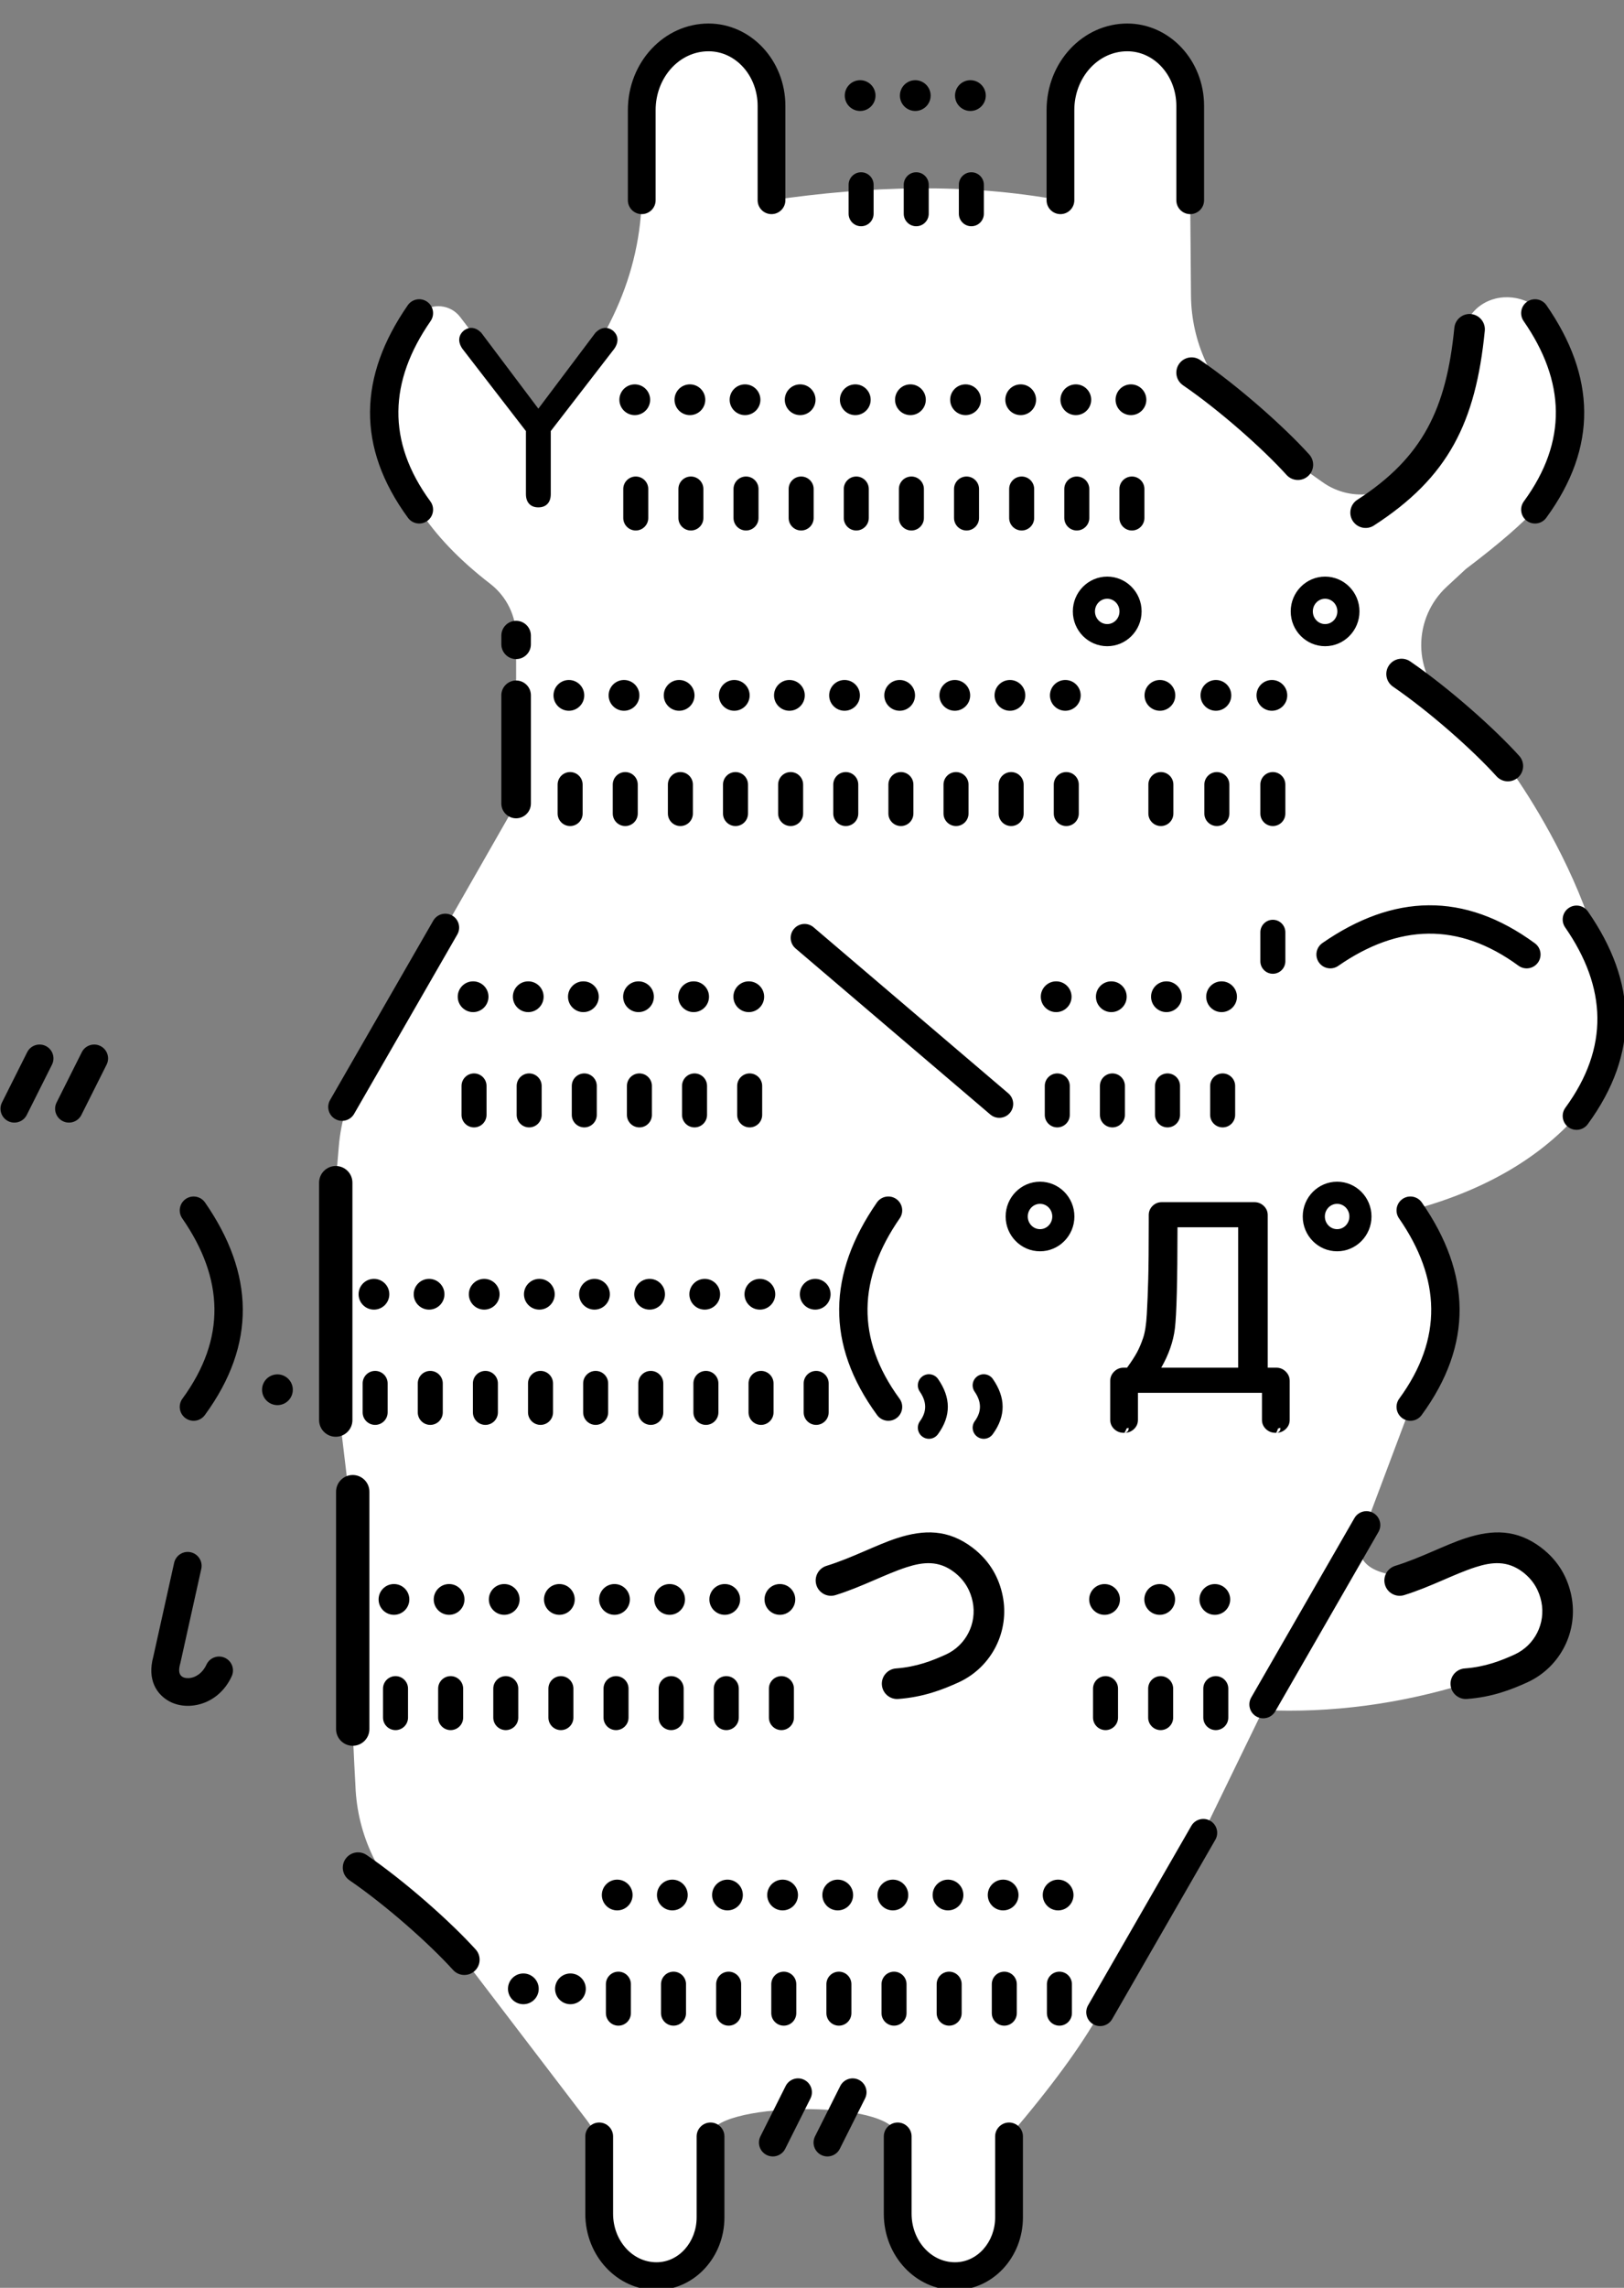 <?xml version="1.0" encoding="UTF-8" standalone="no"?>
<!DOCTYPE svg PUBLIC "-//W3C//DTD SVG 1.1//EN" "http://www.w3.org/Graphics/SVG/1.1/DTD/svg11.dtd">
<svg width="76px" height="107px" version="1.1" xmlns="http://www.w3.org/2000/svg" xmlns:xlink="http://www.w3.org/1999/xlink" xml:space="preserve" xmlns:serif="http://www.serif.com/" style="fill-rule:evenodd;clip-rule:evenodd;stroke-linejoin:round;stroke-miterlimit:2;">
    <rect width="100%" height="100%" fill="#808080" stroke="none"/>
    <g transform="matrix(0.622,0,0,0.622,-30.375,-28.61)">
        <path d="M139.37,183.81L131.606,197.299C130.188,199.834 127.928,202.931 124.753,206.638L124.753,212.726C124.753,215.166 122.933,217.145 120.69,217.145L120.688,217.145C118.307,217.145 116.376,215.045 116.376,212.454L116.376,206.638C116.08,203.728 102.02,204.08 102.294,206.638L102.294,212.726C102.294,215.166 100.475,217.145 98.23,217.145C95.848,217.145 93.917,215.045 93.917,212.454L93.917,208.116C93.917,207.158 93.602,206.226 93.021,205.464C90.54,202.216 83.771,193.351 83.771,193.351C82.848,192.329 81.543,191.072 80.112,189.826C77.359,187.411 75.72,183.972 75.578,180.312C75.451,178.044 75.373,176.011 75.373,176.011L75.373,161.71C75.373,161.071 75.335,160.434 75.259,159.801C75.014,157.753 74.439,152.951 74.202,150.971C74.131,150.387 74.096,149.799 74.096,149.211L74.096,134.924C74.096,134.924 74.209,133.58 74.325,132.198C74.488,130.244 75.08,128.351 76.058,126.652C78.312,122.736 82.337,115.743 82.337,115.743L87.666,106.416L87.666,93.854C87.666,92.32 86.961,90.871 85.755,89.923C83.338,88.065 81.585,86.19 80.375,84.317C76.865,79.524 76.953,74.73 80.107,69.937C80.275,69.683 80.498,69.47 80.759,69.315C80.758,69.313 80.758,69.313 80.759,69.312C81.658,68.775 82.817,68.998 83.454,69.83C85.464,72.457 89.48,77.709 89.48,77.709C94.146,72.469 96.903,67.287 97.119,61.054L97.119,54.277C97.119,51.257 99.369,48.809 102.144,48.809L102.146,48.809C104.761,48.809 106.881,51.116 106.881,53.96L106.881,61.054C114.236,59.975 121.505,59.749 128.621,61.054L128.621,54.277C128.621,51.257 130.872,48.809 133.647,48.809L133.648,48.809C136.264,48.809 138.383,51.116 138.383,53.96L138.383,61.054C138.383,61.054 138.414,64.77 138.442,68.222C138.47,71.704 139.993,75.006 142.624,77.287C144.148,78.556 145.523,79.876 146.486,80.94C146.486,80.94 147.343,81.546 148.354,82.262C150.577,83.834 153.649,83.34 155.265,81.15C157.339,78.37 158.37,74.919 158.917,71.11C159.103,69.82 160.054,68.772 161.32,68.459C161.319,68.455 161.32,68.455 161.32,68.455C163.073,68.022 164.883,68.916 165.605,70.571C167.849,75.69 167.705,80.822 164.327,84.317C163.322,85.388 161.795,86.758 159.12,88.784C159.12,88.784 158.516,89.343 157.674,90.123C156.445,91.263 155.752,92.868 155.764,94.545C155.778,96.22 156.496,97.814 157.743,98.934C159.427,100.346 161.042,101.95 162.284,103.6C164.679,106.782 174.299,121.984 167.453,129.908C164.577,133.13 160.383,135.579 154.952,137.009C158.365,141.934 158.557,146.859 154.952,151.784L151.581,160.752C150.438,163.029 151.405,164.416 154.952,164.543C158.956,163.299 161.093,161.005 164.097,163.285C165.197,164.119 165.722,165.173 165.932,166.208C166.369,168.355 165.274,170.521 163.286,171.442C162.132,171.967 160.842,172.468 159.12,172.598C154.128,174.119 149.045,174.818 143.858,174.581L139.37,183.81Z" style="fill:white;"/>
    </g>
    <g transform="matrix(0.622,0,0,0.622,-30.375,-28.61)">
        <path d="M98.229,218.191L98.361,218.189C101.098,218.115 103.339,215.72 103.339,212.726L103.339,206.639C103.339,206.062 102.871,205.593 102.294,205.593C101.716,205.593 101.248,206.062 101.248,206.639L101.248,212.726C101.248,214.566 99.922,216.1 98.23,216.1L98.229,216.1C96.399,216.1 94.962,214.445 94.962,212.454L94.962,206.639C94.962,206.062 94.494,205.593 93.917,205.593C93.34,205.593 92.871,206.062 92.871,206.639L92.871,212.454C92.871,215.646 95.295,218.191 98.229,218.191ZM120.688,218.191L120.819,218.189C123.557,218.115 125.798,215.72 125.798,212.726L125.798,206.639C125.798,206.062 125.329,205.593 124.752,205.593C124.175,205.593 123.707,206.062 123.707,206.639L123.707,212.726C123.707,214.566 122.381,216.1 120.689,216.1L120.688,216.1C118.858,216.1 117.421,214.445 117.421,212.454L117.421,206.639C117.421,206.062 116.952,205.593 116.375,205.593C115.798,205.593 115.33,206.062 115.33,206.639L115.33,212.454C115.33,215.646 117.753,218.191 120.688,218.191ZM112.053,202.849L110.155,206.633C109.897,207.147 110.106,207.775 110.62,208.033C111.135,208.291 111.763,208.083 112.021,207.568L113.919,203.784C114.177,203.269 113.969,202.642 113.454,202.384C112.939,202.125 112.311,202.334 112.053,202.849ZM107.945,202.849L106.047,206.633C105.789,207.147 105.998,207.775 106.512,208.033C107.027,208.291 107.655,208.083 107.913,207.568L109.811,203.784C110.069,203.269 109.861,202.642 109.346,202.384C108.831,202.125 108.203,202.334 107.945,202.849ZM138.466,183.289L130.701,196.778C130.414,197.277 130.586,197.916 131.085,198.203C131.584,198.49 132.223,198.318 132.51,197.819L140.274,184.33C140.562,183.831 140.39,183.193 139.89,182.905C139.391,182.618 138.753,182.79 138.466,183.289ZM123.455,195.191L123.455,197.369C123.455,197.889 123.876,198.31 124.395,198.31C124.914,198.31 125.336,197.889 125.336,197.369L125.336,195.191C125.336,194.672 124.914,194.251 124.395,194.251C123.876,194.251 123.455,194.672 123.455,195.191ZM94.421,195.191L94.421,197.369C94.421,197.889 94.842,198.31 95.361,198.31C95.88,198.31 96.301,197.889 96.301,197.369L96.301,195.191C96.301,194.672 95.88,194.251 95.361,194.251C94.842,194.251 94.421,194.672 94.421,195.191ZM119.307,195.191L119.307,197.369C119.307,197.889 119.728,198.31 120.247,198.31C120.766,198.31 121.188,197.889 121.188,197.369L121.188,195.191C121.188,194.672 120.766,194.251 120.247,194.251C119.728,194.251 119.307,194.672 119.307,195.191ZM102.716,195.191L102.716,197.369C102.716,197.889 103.137,198.31 103.656,198.31C104.175,198.31 104.597,197.889 104.597,197.369L104.597,195.191C104.597,194.672 104.175,194.251 103.656,194.251C103.137,194.251 102.716,194.672 102.716,195.191ZM98.568,195.191L98.568,197.369C98.568,197.889 98.99,198.31 99.509,198.31C100.028,198.31 100.449,197.889 100.449,197.369L100.449,195.191C100.449,194.672 100.028,194.251 99.509,194.251C98.99,194.251 98.568,194.672 98.568,195.191ZM115.159,195.191L115.159,197.369C115.159,197.889 115.581,198.31 116.1,198.31C116.619,198.31 117.04,197.889 117.04,197.369L117.04,195.191C117.04,194.672 116.619,194.251 116.1,194.251C115.581,194.251 115.159,194.672 115.159,195.191ZM106.864,195.191L106.864,197.369C106.864,197.889 107.285,198.31 107.804,198.31C108.323,198.31 108.745,197.889 108.745,197.369L108.745,195.191C108.745,194.672 108.323,194.251 107.804,194.251C107.285,194.251 106.864,194.672 106.864,195.191ZM111.011,195.191L111.011,197.369C111.011,197.889 111.433,198.31 111.952,198.31C112.471,198.31 112.892,197.889 112.892,197.369L112.892,195.191C112.892,194.672 112.471,194.251 111.952,194.251C111.433,194.251 111.011,194.672 111.011,195.191ZM127.602,195.191L127.602,197.369C127.602,197.889 128.024,198.31 128.543,198.31C129.062,198.31 129.483,197.889 129.483,197.369L129.483,195.191C129.483,194.672 129.062,194.251 128.543,194.251C128.024,194.251 127.602,194.672 127.602,195.191ZM88.211,194.385C88.849,194.385 89.367,194.903 89.367,195.541C89.367,196.18 88.849,196.698 88.211,196.698C87.572,196.698 87.054,196.18 87.054,195.541C87.054,194.903 87.572,194.385 88.211,194.385ZM91.753,194.385C92.391,194.385 92.909,194.903 92.909,195.541C92.909,196.18 92.391,196.698 91.753,196.698C91.114,196.698 90.596,196.18 90.596,195.541C90.596,194.903 91.114,194.385 91.753,194.385ZM75.124,187.374C77.893,189.272 81.135,192.149 82.92,194.121C83.345,194.591 84.072,194.628 84.542,194.202C85.012,193.777 85.048,193.05 84.623,192.58C82.745,190.505 79.336,187.477 76.423,185.48C75.901,185.121 75.185,185.254 74.827,185.777C74.468,186.3 74.602,187.015 75.124,187.374ZM95.272,187.33C95.91,187.33 96.429,187.848 96.429,188.486C96.429,189.125 95.91,189.643 95.272,189.643C94.634,189.643 94.115,189.125 94.115,188.486C94.115,187.848 94.634,187.33 95.272,187.33ZM120.16,187.33C120.799,187.33 121.317,187.848 121.317,188.486C121.317,189.125 120.799,189.643 120.16,189.643C119.522,189.643 119.004,189.125 119.004,188.486C119.004,187.848 119.522,187.33 120.16,187.33ZM107.716,187.33C108.355,187.33 108.873,187.848 108.873,188.486C108.873,189.125 108.355,189.643 107.716,189.643C107.078,189.643 106.559,189.125 106.559,188.486C106.559,187.848 107.078,187.33 107.716,187.33ZM103.568,187.33C104.207,187.33 104.725,187.848 104.725,188.486C104.725,189.125 104.207,189.643 103.568,189.643C102.93,189.643 102.411,189.125 102.411,188.486C102.411,187.848 102.93,187.33 103.568,187.33ZM116.012,187.33C116.651,187.33 117.169,187.848 117.169,188.486C117.169,189.125 116.651,189.643 116.012,189.643C115.374,189.643 114.855,189.125 114.855,188.486C114.855,187.848 115.374,187.33 116.012,187.33ZM128.446,187.33C129.084,187.33 129.603,187.848 129.603,188.486C129.603,189.125 129.084,189.643 128.446,189.643C127.807,189.643 127.289,189.125 127.289,188.486C127.289,187.848 127.807,187.33 128.446,187.33ZM99.42,187.33C100.059,187.33 100.577,187.848 100.577,188.486C100.577,189.125 100.059,189.643 99.42,189.643C98.782,189.643 98.263,189.125 98.263,188.486C98.263,187.848 98.782,187.33 99.42,187.33ZM124.308,187.33C124.947,187.33 125.465,187.848 125.465,188.486C125.465,189.125 124.947,189.643 124.308,189.643C123.67,189.643 123.152,189.125 123.152,188.486C123.152,187.848 123.67,187.33 124.308,187.33ZM111.864,187.33C112.503,187.33 113.021,187.848 113.021,188.486C113.021,189.125 112.503,189.643 111.864,189.643C111.226,189.643 110.707,189.125 110.707,188.486C110.707,187.848 111.226,187.33 111.864,187.33ZM74.119,158.159L74.119,176.011C74.119,176.703 74.681,177.265 75.373,177.265C76.065,177.265 76.627,176.703 76.627,176.011L76.627,158.159C76.627,157.467 76.065,156.905 75.373,156.905C74.681,156.905 74.119,157.467 74.119,158.159ZM135.22,172.968L135.22,175.146C135.22,175.666 135.641,176.087 136.16,176.087C136.679,176.087 137.101,175.666 137.101,175.146L137.101,172.968C137.101,172.449 136.679,172.028 136.16,172.028C135.641,172.028 135.22,172.449 135.22,172.968ZM106.686,172.968L106.686,175.146C106.686,175.666 107.108,176.087 107.627,176.087C108.146,176.087 108.567,175.666 108.567,175.146L108.567,172.968C108.567,172.449 108.146,172.028 107.627,172.028C107.108,172.028 106.686,172.449 106.686,172.968ZM139.368,172.968L139.368,175.146C139.368,175.666 139.789,176.087 140.308,176.087C140.827,176.087 141.249,175.666 141.249,175.146L141.249,172.968C141.249,172.449 140.827,172.028 140.308,172.028C139.789,172.028 139.368,172.449 139.368,172.968ZM94.243,172.968L94.243,175.146C94.243,175.666 94.664,176.087 95.184,176.087C95.703,176.087 96.124,175.666 96.124,175.146L96.124,172.968C96.124,172.449 95.703,172.028 95.184,172.028C94.664,172.028 94.243,172.449 94.243,172.968ZM131.072,172.968L131.072,175.146C131.072,175.666 131.494,176.087 132.013,176.087C132.532,176.087 132.953,175.666 132.953,175.146L132.953,172.968C132.953,172.449 132.532,172.028 132.013,172.028C131.494,172.028 131.072,172.449 131.072,172.968ZM102.538,172.968L102.538,175.146C102.538,175.666 102.96,176.087 103.479,176.087C103.998,176.087 104.419,175.666 104.419,175.146L104.419,172.968C104.419,172.449 103.998,172.028 103.479,172.028C102.96,172.028 102.538,172.449 102.538,172.968ZM85.948,172.968L85.948,175.146C85.948,175.666 86.369,176.087 86.888,176.087C87.407,176.087 87.828,175.666 87.828,175.146L87.828,172.968C87.828,172.449 87.407,172.028 86.888,172.028C86.369,172.028 85.948,172.449 85.948,172.968ZM90.095,172.968L90.095,175.146C90.095,175.666 90.517,176.087 91.036,176.087C91.555,176.087 91.976,175.666 91.976,175.146L91.976,172.968C91.976,172.449 91.555,172.028 91.036,172.028C90.517,172.028 90.095,172.449 90.095,172.968ZM98.391,172.968L98.391,175.146C98.391,175.666 98.812,176.087 99.331,176.087C99.85,176.087 100.272,175.666 100.272,175.146L100.272,172.968C100.272,172.449 99.85,172.028 99.331,172.028C98.812,172.028 98.391,172.449 98.391,172.968ZM81.8,172.968L81.8,175.146C81.8,175.666 82.221,176.087 82.74,176.087C83.259,176.087 83.681,175.666 83.681,175.146L83.681,172.968C83.681,172.449 83.259,172.028 82.74,172.028C82.221,172.028 81.8,172.449 81.8,172.968ZM77.652,172.968L77.652,175.146C77.652,175.666 78.073,176.087 78.593,176.087C79.112,176.087 79.533,175.666 79.533,175.146L79.533,172.968C79.533,172.449 79.112,172.028 78.593,172.028C78.073,172.028 77.652,172.449 77.652,172.968ZM150.738,160.147L142.973,173.636C142.686,174.135 142.858,174.774 143.357,175.061C143.856,175.348 144.495,175.176 144.782,174.677L152.546,161.188C152.834,160.689 152.662,160.051 152.163,159.763C151.664,159.476 151.025,159.648 150.738,160.147ZM61.936,163.508L60.369,170.561C59.895,172.286 60.605,173.413 61.608,173.942C62.99,174.671 65.272,174.199 66.267,172.039C66.509,171.514 66.28,170.893 65.755,170.651C65.231,170.409 64.609,170.639 64.367,171.163C64.071,171.805 63.54,172.151 63.033,172.177C62.808,172.188 62.586,172.142 62.448,171.988C62.277,171.796 62.281,171.491 62.391,171.098C62.397,171.079 62.401,171.06 62.406,171.041L63.979,163.962C64.104,163.399 63.748,162.839 63.185,162.714C62.621,162.589 62.062,162.945 61.936,163.508ZM154.484,165.936C156.49,165.313 158.231,164.354 159.847,163.835C161.09,163.436 162.243,163.323 163.401,164.201C164.242,164.84 164.643,165.646 164.804,166.438C165.135,168.061 164.307,169.699 162.805,170.396C161.759,170.872 160.592,171.332 159.033,171.45C158.4,171.498 157.924,172.051 157.972,172.684C158.02,173.317 158.573,173.793 159.206,173.745C161.088,173.604 162.5,173.064 163.762,172.49C163.764,172.489 163.767,172.488 163.769,172.486C166.242,171.342 167.603,168.648 167.06,165.978C166.799,164.701 166.15,163.399 164.793,162.368L164.793,162.367C162.947,160.967 161.125,161.008 159.143,161.643C157.534,162.16 155.799,163.117 153.801,163.738C153.194,163.926 152.855,164.572 153.043,165.178C153.232,165.785 153.878,166.124 154.484,165.936ZM111.697,165.936C113.703,165.313 115.444,164.354 117.059,163.835C118.303,163.436 119.456,163.323 120.614,164.201C121.454,164.84 121.856,165.646 122.017,166.438C122.347,168.061 121.52,169.699 120.017,170.396C118.971,170.872 117.805,171.332 116.246,171.45C115.613,171.498 115.137,172.051 115.185,172.684C115.232,173.317 115.785,173.793 116.419,173.745C118.3,173.604 119.713,173.064 120.975,172.49C120.977,172.489 120.98,172.488 120.982,172.486C123.454,171.342 124.816,168.648 124.272,165.978C124.012,164.701 123.363,163.399 122.006,162.368C122.006,162.368 122.005,162.368 122.005,162.367C120.159,160.967 118.338,161.008 116.356,161.643C114.746,162.16 113.012,163.117 111.014,163.738C110.407,163.926 110.068,164.572 110.256,165.178C110.445,165.785 111.09,166.124 111.697,165.936ZM131.94,165.106C132.579,165.106 133.097,165.624 133.097,166.262C133.097,166.901 132.579,167.419 131.94,167.419C131.302,167.419 130.783,166.901 130.783,166.262C130.783,165.624 131.302,165.106 131.94,165.106ZM140.236,165.106C140.874,165.106 141.392,165.624 141.392,166.262C141.392,166.901 140.874,167.419 140.236,167.419C139.597,167.419 139.079,166.901 139.079,166.262C139.079,165.624 139.597,165.106 140.236,165.106ZM136.088,165.106C136.726,165.106 137.245,165.624 137.245,166.262C137.245,166.901 136.726,167.419 136.088,167.419C135.449,167.419 134.931,166.901 134.931,166.262C134.931,165.624 135.449,165.106 136.088,165.106ZM90.92,165.104C91.558,165.104 92.076,165.622 92.076,166.261C92.076,166.899 91.558,167.418 90.92,167.418C90.281,167.418 89.763,166.899 89.763,166.261C89.763,165.622 90.281,165.104 90.92,165.104ZM78.475,165.104C79.114,165.104 79.632,165.622 79.632,166.261C79.632,166.899 79.114,167.418 78.475,167.418C77.837,167.418 77.319,166.899 77.319,166.261C77.319,165.622 77.837,165.104 78.475,165.104ZM103.364,165.104C104.002,165.104 104.52,165.622 104.52,166.261C104.52,166.899 104.002,167.418 103.364,167.418C102.725,167.418 102.207,166.899 102.207,166.261C102.207,165.622 102.725,165.104 103.364,165.104ZM99.216,165.104C99.854,165.104 100.372,165.622 100.372,166.261C100.372,166.899 99.854,167.418 99.216,167.418C98.577,167.418 98.059,166.899 98.059,166.261C98.059,165.622 98.577,165.104 99.216,165.104ZM95.068,165.104C95.706,165.104 96.224,165.622 96.224,166.261C96.224,166.899 95.706,167.418 95.068,167.418C94.429,167.418 93.911,166.899 93.911,166.261C93.911,165.622 94.429,165.104 95.068,165.104ZM86.772,165.104C87.41,165.104 87.928,165.622 87.928,166.261C87.928,166.899 87.41,167.418 86.772,167.418C86.133,167.418 85.615,166.899 85.615,166.261C85.615,165.622 86.133,165.104 86.772,165.104ZM82.623,165.104C83.262,165.104 83.78,165.622 83.78,166.261C83.78,166.899 83.262,167.418 82.623,167.418C81.985,167.418 81.467,166.899 81.467,166.261C81.467,165.622 81.985,165.104 82.623,165.104ZM107.512,165.104C108.15,165.104 108.668,165.622 108.668,166.261C108.668,166.899 108.15,167.418 107.512,167.418C106.873,167.418 106.355,166.899 106.355,166.261C106.355,165.622 106.873,165.104 107.512,165.104ZM122.164,150.64C122.675,151.378 122.717,152.116 122.176,152.854C121.904,153.226 121.985,153.749 122.357,154.022C122.729,154.294 123.252,154.213 123.524,153.841C124.538,152.457 124.496,151.072 123.537,149.688C123.274,149.309 122.753,149.215 122.374,149.477C121.995,149.74 121.901,150.261 122.164,150.64ZM118.041,150.64C118.552,151.378 118.594,152.116 118.053,152.854C117.781,153.226 117.862,153.749 118.234,154.022C118.606,154.294 119.129,154.213 119.401,153.841C120.415,152.457 120.373,151.072 119.414,149.688C119.151,149.309 118.63,149.215 118.251,149.477C117.872,149.74 117.778,150.261 118.041,150.64ZM72.842,134.924L72.842,152.776C72.842,153.468 73.404,154.03 74.096,154.03C74.788,154.03 75.35,153.468 75.35,152.776L75.35,134.924C75.35,134.232 74.788,133.671 74.096,133.671C73.404,133.671 72.842,134.232 72.842,134.924ZM133.594,153.404C133.557,153.526 133.486,153.652 133.454,153.706L133.438,153.732L133.379,153.732C133.1,153.732 132.864,153.639 132.668,153.455C132.466,153.264 132.366,153.032 132.366,152.759L132.366,149.826C132.366,149.558 132.463,149.324 132.663,149.127C132.86,148.932 133.098,148.835 133.379,148.835L133.379,148.836L133.633,148.835C133.965,148.373 134.214,147.991 134.377,147.688L134.378,147.688C134.545,147.378 134.7,147.012 134.843,146.591C134.985,146.171 135.075,145.578 135.118,144.814C135.164,144.016 135.199,143.139 135.225,142.183C135.251,141.226 135.264,139.82 135.264,137.966L135.264,137.362C135.264,137.091 135.36,136.861 135.551,136.671C135.74,136.485 135.975,136.388 136.258,136.388L143.201,136.388C143.48,136.388 143.717,136.482 143.912,136.666C144.114,136.857 144.215,137.089 144.215,137.362L144.215,148.835L144.854,148.835C145.135,148.835 145.374,148.933 145.57,149.127C145.77,149.324 145.868,149.558 145.868,149.826L145.868,152.759C145.868,153.032 145.768,153.264 145.565,153.455C145.376,153.633 145.148,153.727 144.88,153.732L144.854,153.732L144.86,153.732C145.031,153.729 145.168,153.59 145.168,153.419C145.168,153.397 145.165,153.376 145.161,153.355C145.107,153.38 145.049,153.398 144.988,153.408C144.957,153.529 144.896,153.653 144.869,153.706L144.854,153.732L144.796,153.732C144.517,153.732 144.28,153.639 144.085,153.455C143.883,153.264 143.782,153.032 143.782,152.759L143.782,150.726L134.451,150.726L134.451,152.759C134.451,153.032 134.351,153.264 134.148,153.455C133.959,153.633 133.731,153.727 133.464,153.732L133.438,153.732L133.444,153.732C133.614,153.729 133.751,153.59 133.751,153.419C133.751,153.397 133.749,153.376 133.745,153.355C133.697,153.377 133.647,153.393 133.594,153.404ZM105.153,150.018L105.153,152.196C105.153,152.716 105.574,153.137 106.093,153.137C106.612,153.137 107.034,152.716 107.034,152.196L107.034,150.018C107.034,149.499 106.612,149.078 106.093,149.078C105.574,149.078 105.153,149.499 105.153,150.018ZM96.858,150.018L96.858,152.196C96.858,152.716 97.279,153.137 97.798,153.137C98.317,153.137 98.738,152.716 98.738,152.196L98.738,150.018C98.738,149.499 98.317,149.078 97.798,149.078C97.279,149.078 96.858,149.499 96.858,150.018ZM80.267,150.018L80.267,152.196C80.267,152.716 80.688,153.137 81.207,153.137C81.726,153.137 82.148,152.716 82.148,152.196L82.148,150.018C82.148,149.499 81.726,149.078 81.207,149.078C80.688,149.078 80.267,149.499 80.267,150.018ZM92.71,150.018L92.71,152.196C92.71,152.716 93.131,153.137 93.65,153.137C94.169,153.137 94.591,152.716 94.591,152.196L94.591,150.018C94.591,149.499 94.169,149.078 93.65,149.078C93.131,149.078 92.71,149.499 92.71,150.018ZM84.414,150.018L84.414,152.196C84.414,152.716 84.836,153.137 85.355,153.137C85.874,153.137 86.295,152.716 86.295,152.196L86.295,150.018C86.295,149.499 85.874,149.078 85.355,149.078C84.836,149.078 84.414,149.499 84.414,150.018ZM88.562,150.018L88.562,152.196C88.562,152.716 88.983,153.137 89.503,153.137C90.022,153.137 90.443,152.716 90.443,152.196L90.443,150.018C90.443,149.499 90.022,149.078 89.503,149.078C88.983,149.078 88.562,149.499 88.562,150.018ZM109.301,150.018L109.301,152.196C109.301,152.716 109.722,153.137 110.241,153.137C110.76,153.137 111.182,152.716 111.182,152.196L111.182,150.018C111.182,149.499 110.76,149.078 110.241,149.078C109.722,149.078 109.301,149.499 109.301,150.018ZM101.005,150.018L101.005,152.196C101.005,152.716 101.427,153.137 101.946,153.137C102.465,153.137 102.886,152.716 102.886,152.196L102.886,150.018C102.886,149.499 102.465,149.078 101.946,149.078C101.427,149.078 101.005,149.499 101.005,150.018ZM76.119,150.018L76.119,152.196C76.119,152.716 76.54,153.137 77.059,153.137C77.578,153.137 78,152.716 78,152.196L78,150.018C78,149.499 77.578,149.078 77.059,149.078C76.54,149.078 76.119,149.499 76.119,150.018ZM114.811,136.414C111.118,141.743 110.926,147.072 114.827,152.401C115.168,152.866 115.822,152.967 116.287,152.627C116.753,152.286 116.854,151.632 116.513,151.166C113.203,146.646 113.395,142.125 116.529,137.604C116.857,137.13 116.739,136.479 116.265,136.15C115.791,135.822 115.14,135.94 114.811,136.414ZM154.092,137.604C157.226,142.125 157.418,146.646 154.108,151.166C153.768,151.632 153.869,152.286 154.334,152.627C154.799,152.967 155.454,152.866 155.794,152.401C159.696,147.072 159.504,141.743 155.81,136.414C155.481,135.94 154.83,135.822 154.356,136.15C153.882,136.479 153.764,137.13 154.092,137.604ZM62.543,137.604C65.677,142.125 65.869,146.646 62.559,151.166C62.219,151.632 62.32,152.286 62.785,152.627C63.25,152.967 63.905,152.866 64.245,152.401C68.147,147.072 67.955,141.743 64.261,136.414C63.932,135.94 63.281,135.822 62.807,136.15C62.333,136.479 62.215,137.13 62.543,137.604ZM69.708,149.338C70.347,149.338 70.865,149.856 70.865,150.494C70.865,151.133 70.347,151.651 69.708,151.651C69.07,151.651 68.551,151.133 68.551,150.494C68.551,149.856 69.07,149.338 69.708,149.338ZM136.204,148.835C136.771,147.843 137.111,146.863 137.23,145.896C137.358,144.853 137.424,142.314 137.427,138.28L141.993,138.28L141.993,148.835L136.204,148.835ZM110.169,142.157C110.807,142.157 111.325,142.675 111.325,143.313C111.325,143.952 110.807,144.47 110.169,144.47C109.53,144.47 109.012,143.952 109.012,143.313C109.012,142.675 109.53,142.157 110.169,142.157ZM101.858,142.157C102.496,142.157 103.014,142.675 103.014,143.313C103.014,143.952 102.496,144.47 101.858,144.47C101.219,144.47 100.701,143.952 100.701,143.313C100.701,142.675 101.219,142.157 101.858,142.157ZM81.118,142.157C81.756,142.157 82.274,142.675 82.274,143.313C82.274,143.952 81.756,144.47 81.118,144.47C80.479,144.47 79.961,143.952 79.961,143.313C79.961,142.675 80.479,142.157 81.118,142.157ZM97.71,142.157C98.348,142.157 98.866,142.675 98.866,143.313C98.866,143.952 98.348,144.47 97.71,144.47C97.071,144.47 96.553,143.952 96.553,143.313C96.553,142.675 97.071,142.157 97.71,142.157ZM89.414,142.157C90.052,142.157 90.57,142.675 90.57,143.313C90.57,143.952 90.052,144.47 89.414,144.47C88.775,144.47 88.257,143.952 88.257,143.313C88.257,142.675 88.775,142.157 89.414,142.157ZM106.006,142.157C106.644,142.157 107.163,142.675 107.163,143.313C107.163,143.952 106.644,144.47 106.006,144.47C105.367,144.47 104.849,143.952 104.849,143.313C104.849,142.675 105.367,142.157 106.006,142.157ZM76.97,142.157C77.608,142.157 78.126,142.675 78.126,143.313C78.126,143.952 77.608,144.47 76.97,144.47C76.331,144.47 75.813,143.952 75.813,143.313C75.813,142.675 76.331,142.157 76.97,142.157ZM93.562,142.157C94.2,142.157 94.718,142.675 94.718,143.313C94.718,143.952 94.2,144.47 93.562,144.47C92.923,144.47 92.405,143.952 92.405,143.313C92.405,142.675 92.923,142.157 93.562,142.157ZM85.266,142.157C85.904,142.157 86.422,142.675 86.422,143.313C86.422,143.952 85.904,144.47 85.266,144.47C84.627,144.47 84.109,143.952 84.109,143.313C84.109,142.675 84.627,142.157 85.266,142.157ZM149.437,134.851C148.013,134.851 146.85,136.02 146.85,137.467C146.85,138.915 148.013,140.084 149.437,140.084C150.86,140.084 152.023,138.915 152.023,137.467C152.023,136.02 150.86,134.851 149.437,134.851ZM127.084,134.851C125.66,134.851 124.497,136.02 124.497,137.467C124.497,138.915 125.66,140.084 127.084,140.084C128.507,140.084 129.67,138.915 129.67,137.467C129.67,136.02 128.507,134.851 127.084,134.851ZM127.084,136.515C127.597,136.515 128.006,136.945 128.006,137.467C128.006,137.99 127.597,138.42 127.084,138.42C126.57,138.42 126.161,137.99 126.161,137.467C126.161,136.945 126.57,136.515 127.084,136.515ZM149.437,136.515C149.95,136.515 150.359,136.945 150.359,137.467C150.359,137.99 149.95,138.42 149.437,138.42C148.923,138.42 148.514,137.99 148.514,137.467C148.514,136.945 148.923,136.515 149.437,136.515ZM166.593,115.728C169.727,120.249 169.919,124.769 166.609,129.29C166.269,129.756 166.37,130.41 166.835,130.75C167.3,131.091 167.955,130.99 168.295,130.525C172.197,125.196 172.005,119.867 168.311,114.537C167.982,114.064 167.331,113.945 166.857,114.274C166.383,114.602 166.265,115.254 166.593,115.728ZM131.589,127.65L131.589,129.828C131.589,130.347 132.01,130.768 132.529,130.768C133.048,130.768 133.47,130.347 133.47,129.828L133.47,127.65C133.47,127.131 133.048,126.709 132.529,126.709C132.01,126.709 131.589,127.131 131.589,127.65ZM104.298,127.65L104.298,129.828C104.298,130.347 104.719,130.768 105.238,130.768C105.757,130.768 106.179,130.347 106.179,129.828L106.179,127.65C106.179,127.131 105.757,126.709 105.238,126.709C104.719,126.709 104.298,127.131 104.298,127.65ZM83.559,127.65L83.559,129.828C83.559,130.347 83.98,130.768 84.499,130.768C85.018,130.768 85.44,130.347 85.44,129.828L85.44,127.65C85.44,127.131 85.018,126.709 84.499,126.709C83.98,126.709 83.559,127.131 83.559,127.65ZM139.884,127.65L139.884,129.828C139.884,130.347 140.306,130.768 140.825,130.768C141.344,130.768 141.765,130.347 141.765,129.828L141.765,127.65C141.765,127.131 141.344,126.709 140.825,126.709C140.306,126.709 139.884,127.131 139.884,127.65ZM91.854,127.65L91.854,129.828C91.854,130.347 92.276,130.768 92.795,130.768C93.314,130.768 93.735,130.347 93.735,129.828L93.735,127.65C93.735,127.131 93.314,126.709 92.795,126.709C92.276,126.709 91.854,127.131 91.854,127.65ZM127.441,127.65L127.441,129.828C127.441,130.347 127.862,130.768 128.381,130.768C128.9,130.768 129.322,130.347 129.322,129.828L129.322,127.65C129.322,127.131 128.9,126.709 128.381,126.709C127.862,126.709 127.441,127.131 127.441,127.65ZM135.736,127.65L135.736,129.828C135.736,130.347 136.158,130.768 136.677,130.768C137.196,130.768 137.617,130.347 137.617,129.828L137.617,127.65C137.617,127.131 137.196,126.709 136.677,126.709C136.158,126.709 135.736,127.131 135.736,127.65ZM96.002,127.65L96.002,129.828C96.002,130.347 96.424,130.768 96.943,130.768C97.462,130.768 97.883,130.347 97.883,129.828L97.883,127.65C97.883,127.131 97.462,126.709 96.943,126.709C96.424,126.709 96.002,127.131 96.002,127.65ZM100.15,127.65L100.15,129.828C100.15,130.347 100.571,130.768 101.09,130.768C101.609,130.768 102.031,130.347 102.031,129.828L102.031,127.65C102.031,127.131 101.609,126.709 101.09,126.709C100.571,126.709 100.15,127.131 100.15,127.65ZM87.707,127.65L87.707,129.828C87.707,130.347 88.128,130.768 88.647,130.768C89.166,130.768 89.588,130.347 89.588,129.828L89.588,127.65C89.588,127.131 89.166,126.709 88.647,126.709C88.128,126.709 87.707,127.131 87.707,127.65ZM54.989,125.113L53.091,128.897C52.833,129.412 53.042,130.039 53.556,130.298C54.071,130.556 54.699,130.347 54.957,129.833L56.855,126.049C57.113,125.534 56.905,124.906 56.39,124.648C55.875,124.39 55.247,124.598 54.989,125.113ZM50.88,125.113L48.982,128.897C48.724,129.412 48.933,130.039 49.447,130.298C49.962,130.556 50.59,130.347 50.848,129.833L52.746,126.049C53.004,125.534 52.796,124.906 52.281,124.648C51.766,124.39 51.138,124.598 50.88,125.113ZM81.432,115.222L73.668,128.711C73.381,129.21 73.553,129.849 74.052,130.136C74.551,130.423 75.19,130.251 75.477,129.752L83.241,116.263C83.528,115.764 83.356,115.126 82.857,114.838C82.358,114.551 81.72,114.723 81.432,115.222ZM108.69,117.311L123.342,129.798C123.781,130.172 124.441,130.12 124.816,129.681C125.19,129.242 125.137,128.581 124.698,128.207L110.046,115.72C109.607,115.345 108.947,115.398 108.573,115.837C108.198,116.276 108.251,116.937 108.69,117.311ZM140.743,119.786C141.381,119.786 141.9,120.304 141.9,120.943C141.9,121.581 141.381,122.1 140.743,122.1C140.104,122.1 139.586,121.581 139.586,120.943C139.586,120.304 140.104,119.786 140.743,119.786ZM96.874,119.786C97.513,119.786 98.031,120.304 98.031,120.943C98.031,121.581 97.513,122.1 96.874,122.1C96.236,122.1 95.718,121.581 95.718,120.943C95.718,120.304 96.236,119.786 96.874,119.786ZM128.299,119.786C128.937,119.786 129.456,120.304 129.456,120.943C129.456,121.581 128.937,122.1 128.299,122.1C127.66,122.1 127.142,121.581 127.142,120.943C127.142,120.304 127.66,119.786 128.299,119.786ZM84.43,119.786C85.069,119.786 85.587,120.304 85.587,120.943C85.587,121.581 85.069,122.1 84.43,122.1C83.792,122.1 83.274,121.581 83.274,120.943C83.274,120.304 83.792,119.786 84.43,119.786ZM88.578,119.786C89.217,119.786 89.735,120.304 89.735,120.943C89.735,121.581 89.217,122.1 88.578,122.1C87.94,122.1 87.422,121.581 87.422,120.943C87.422,120.304 87.94,119.786 88.578,119.786ZM101.022,119.786C101.661,119.786 102.179,120.304 102.179,120.943C102.179,121.581 101.661,122.1 101.022,122.1C100.384,122.1 99.866,121.581 99.866,120.943C99.866,120.304 100.384,119.786 101.022,119.786ZM92.726,119.786C93.365,119.786 93.883,120.304 93.883,120.943C93.883,121.581 93.365,122.1 92.726,122.1C92.088,122.1 91.57,121.581 91.57,120.943C91.57,120.304 92.088,119.786 92.726,119.786ZM132.447,119.786C133.085,119.786 133.604,120.304 133.604,120.943C133.604,121.581 133.085,122.1 132.447,122.1C131.808,122.1 131.29,121.581 131.29,120.943C131.29,120.304 131.808,119.786 132.447,119.786ZM136.595,119.786C137.233,119.786 137.752,120.304 137.752,120.943C137.752,121.581 137.233,122.1 136.595,122.1C135.956,122.1 135.438,121.581 135.438,120.943C135.438,120.304 135.956,119.786 136.595,119.786ZM105.17,119.786C105.809,119.786 106.327,120.304 106.327,120.943C106.327,121.581 105.809,122.1 105.17,122.1C104.532,122.1 104.014,121.581 104.014,120.943C104.014,120.304 104.532,119.786 105.17,119.786ZM143.661,116.097L143.661,118.275C143.661,118.794 144.082,119.216 144.601,119.216C145.12,119.216 145.542,118.794 145.542,118.275L145.542,116.097C145.542,115.578 145.12,115.157 144.601,115.157C144.082,115.157 143.661,115.578 143.661,116.097ZM149.518,118.625C154.039,115.491 158.56,115.299 163.08,118.609C163.546,118.95 164.2,118.849 164.541,118.383C164.881,117.918 164.78,117.264 164.315,116.923C158.986,113.022 153.657,113.214 148.328,116.907C147.854,117.236 147.736,117.887 148.064,118.361C148.393,118.835 149.044,118.953 149.518,118.625ZM111.528,104.99L111.528,107.169C111.528,107.688 111.949,108.109 112.468,108.109C112.987,108.109 113.409,107.688 113.409,107.169L113.409,104.99C113.409,104.471 112.987,104.05 112.468,104.05C111.949,104.05 111.528,104.471 111.528,104.99ZM115.676,104.99L115.676,107.169C115.676,107.688 116.097,108.109 116.616,108.109C117.135,108.109 117.557,107.688 117.557,107.169L117.557,104.99C117.557,104.471 117.135,104.05 116.616,104.05C116.097,104.05 115.676,104.471 115.676,104.99ZM90.789,104.99L90.789,107.169C90.789,107.688 91.211,108.109 91.73,108.109C92.249,108.109 92.67,107.688 92.67,107.169L92.67,104.99C92.67,104.471 92.249,104.05 91.73,104.05C91.211,104.05 90.789,104.471 90.789,104.99ZM128.119,104.99L128.119,107.169C128.119,107.688 128.54,108.109 129.059,108.109C129.578,108.109 130,107.688 130,107.169L130,104.99C130,104.471 129.578,104.05 129.059,104.05C128.54,104.05 128.119,104.471 128.119,104.99ZM143.661,104.99L143.661,107.169C143.661,107.688 144.082,108.109 144.601,108.109C145.12,108.109 145.542,107.688 145.542,107.169L145.542,104.99C145.542,104.471 145.12,104.05 144.601,104.05C144.082,104.05 143.661,104.471 143.661,104.99ZM135.236,104.99L135.236,107.169C135.236,107.688 135.658,108.109 136.177,108.109C136.696,108.109 137.117,107.688 137.117,107.169L137.117,104.99C137.117,104.471 136.696,104.05 136.177,104.05C135.658,104.05 135.236,104.471 135.236,104.99ZM107.38,104.99L107.38,107.169C107.38,107.688 107.802,108.109 108.321,108.109C108.84,108.109 109.261,107.688 109.261,107.169L109.261,104.99C109.261,104.471 108.84,104.05 108.321,104.05C107.802,104.05 107.38,104.471 107.38,104.99ZM94.937,104.99L94.937,107.169C94.937,107.688 95.358,108.109 95.877,108.109C96.396,108.109 96.818,107.688 96.818,107.169L96.818,104.99C96.818,104.471 96.396,104.05 95.877,104.05C95.358,104.05 94.937,104.471 94.937,104.99ZM139.448,104.99L139.448,107.169C139.448,107.688 139.87,108.109 140.389,108.109C140.908,108.109 141.329,107.688 141.329,107.169L141.329,104.99C141.329,104.471 140.908,104.05 140.389,104.05C139.87,104.05 139.448,104.471 139.448,104.99ZM119.823,104.99L119.823,107.169C119.823,107.688 120.245,108.109 120.764,108.109C121.283,108.109 121.704,107.688 121.704,107.169L121.704,104.99C121.704,104.471 121.283,104.05 120.764,104.05C120.245,104.05 119.823,104.471 119.823,104.99ZM99.085,104.99L99.085,107.169C99.085,107.688 99.506,108.109 100.025,108.109C100.544,108.109 100.966,107.688 100.966,107.169L100.966,104.99C100.966,104.471 100.544,104.05 100.025,104.05C99.506,104.05 99.085,104.471 99.085,104.99ZM103.232,104.99L103.232,107.169C103.232,107.688 103.654,108.109 104.173,108.109C104.692,108.109 105.113,107.688 105.113,107.169L105.113,104.99C105.113,104.471 104.692,104.05 104.173,104.05C103.654,104.05 103.232,104.471 103.232,104.99ZM123.971,104.99L123.971,107.169C123.971,107.688 124.392,108.109 124.912,108.109C125.431,108.109 125.852,107.688 125.852,107.169L125.852,104.99C125.852,104.471 125.431,104.05 124.912,104.05C124.392,104.05 123.971,104.471 123.971,104.99ZM88.778,106.416L88.778,98.276C88.778,97.663 88.28,97.165 87.666,97.165C87.052,97.165 86.554,97.663 86.554,98.276L86.554,106.416C86.554,107.029 87.052,107.527 87.666,107.527C88.28,107.527 88.778,107.029 88.778,106.416ZM153.636,97.623C156.405,99.522 159.647,102.398 161.432,104.37C161.857,104.84 162.584,104.877 163.054,104.451C163.524,104.026 163.56,103.299 163.135,102.829C161.257,100.754 157.848,97.726 154.935,95.729C154.413,95.37 153.697,95.504 153.339,96.026C152.98,96.549 153.114,97.264 153.636,97.623ZM91.635,97.127C92.274,97.127 92.792,97.645 92.792,98.284C92.792,98.922 92.274,99.44 91.635,99.44C90.997,99.44 90.479,98.922 90.479,98.284C90.479,97.645 90.997,97.127 91.635,97.127ZM104.079,97.127C104.718,97.127 105.236,97.645 105.236,98.284C105.236,98.922 104.718,99.44 104.079,99.44C103.441,99.44 102.923,98.922 102.923,98.284C102.923,97.645 103.441,97.127 104.079,97.127ZM116.524,97.127C117.162,97.127 117.68,97.645 117.68,98.284C117.68,98.922 117.162,99.44 116.524,99.44C115.885,99.44 115.367,98.922 115.367,98.284C115.367,97.645 115.885,97.127 116.524,97.127ZM144.529,97.127C145.167,97.127 145.685,97.645 145.685,98.284C145.685,98.922 145.167,99.44 144.529,99.44C143.89,99.44 143.372,98.922 143.372,98.284C143.372,97.645 143.89,97.127 144.529,97.127ZM140.316,97.127C140.955,97.127 141.473,97.645 141.473,98.284C141.473,98.922 140.955,99.44 140.316,99.44C139.678,99.44 139.16,98.922 139.16,98.284C139.16,97.645 139.678,97.127 140.316,97.127ZM99.931,97.127C100.57,97.127 101.088,97.645 101.088,98.284C101.088,98.922 100.57,99.44 99.931,99.44C99.293,99.44 98.775,98.922 98.775,98.284C98.775,97.645 99.293,97.127 99.931,97.127ZM112.376,97.127C113.014,97.127 113.532,97.645 113.532,98.284C113.532,98.922 113.014,99.44 112.376,99.44C111.737,99.44 111.219,98.922 111.219,98.284C111.219,97.645 111.737,97.127 112.376,97.127ZM120.672,97.127C121.31,97.127 121.828,97.645 121.828,98.284C121.828,98.922 121.31,99.44 120.672,99.44C120.033,99.44 119.515,98.922 119.515,98.284C119.515,97.645 120.033,97.127 120.672,97.127ZM108.227,97.127C108.866,97.127 109.384,97.645 109.384,98.284C109.384,98.922 108.866,99.44 108.227,99.44C107.589,99.44 107.071,98.922 107.071,98.284C107.071,97.645 107.589,97.127 108.227,97.127ZM136.104,97.127C136.742,97.127 137.261,97.645 137.261,98.284C137.261,98.922 136.742,99.44 136.104,99.44C135.466,99.44 134.947,98.922 134.947,98.284C134.947,97.645 135.466,97.127 136.104,97.127ZM95.783,97.127C96.422,97.127 96.94,97.645 96.94,98.284C96.94,98.922 96.422,99.44 95.783,99.44C95.145,99.44 94.627,98.922 94.627,98.284C94.627,97.645 95.145,97.127 95.783,97.127ZM128.987,97.127C129.625,97.127 130.143,97.645 130.143,98.284C130.143,98.922 129.625,99.44 128.987,99.44C128.348,99.44 127.83,98.922 127.83,98.284C127.83,97.645 128.348,97.127 128.987,97.127ZM124.82,97.127C125.458,97.127 125.976,97.645 125.976,98.284C125.976,98.922 125.458,99.44 124.82,99.44C124.181,99.44 123.663,98.922 123.663,98.284C123.663,97.645 124.181,97.127 124.82,97.127ZM88.777,94.443L88.777,93.787C88.777,93.174 88.279,92.676 87.666,92.676C87.053,92.676 86.555,93.174 86.555,93.787L86.555,94.443C86.555,95.057 87.053,95.555 87.666,95.555C88.279,95.555 88.777,95.057 88.777,94.443ZM132.14,89.353C130.716,89.353 129.553,90.522 129.553,91.969C129.553,93.417 130.716,94.586 132.14,94.586C133.563,94.586 134.726,93.417 134.726,91.969C134.726,90.522 133.563,89.353 132.14,89.353ZM148.532,89.353C147.108,89.353 145.945,90.522 145.945,91.969C145.945,93.417 147.108,94.586 148.532,94.586C149.955,94.586 151.118,93.417 151.118,91.969C151.118,90.522 149.955,89.353 148.532,89.353ZM132.14,91.017C132.653,91.017 133.062,91.447 133.062,91.969C133.062,92.492 132.653,92.922 132.14,92.922C131.626,92.922 131.217,92.492 131.217,91.969C131.217,91.447 131.626,91.017 132.14,91.017ZM148.532,91.017C149.045,91.017 149.454,91.447 149.454,91.969C149.454,92.492 149.045,92.922 148.532,92.922C148.018,92.922 147.609,92.492 147.609,91.969C147.609,91.447 148.018,91.017 148.532,91.017ZM95.728,82.767L95.728,84.945C95.728,85.464 96.149,85.886 96.668,85.886C97.187,85.886 97.609,85.464 97.609,84.945L97.609,82.767C97.609,82.248 97.187,81.827 96.668,81.827C96.149,81.827 95.728,82.248 95.728,82.767ZM112.319,82.767L112.319,84.945C112.319,85.464 112.74,85.886 113.259,85.886C113.778,85.886 114.2,85.464 114.2,84.945L114.2,82.767C114.2,82.248 113.778,81.827 113.259,81.827C112.74,81.827 112.319,82.248 112.319,82.767ZM124.762,82.767L124.762,84.945C124.762,85.464 125.183,85.886 125.702,85.886C126.221,85.886 126.643,85.464 126.643,84.945L126.643,82.767C126.643,82.248 126.221,81.827 125.702,81.827C125.183,81.827 124.762,82.248 124.762,82.767ZM108.171,82.767L108.171,84.945C108.171,85.464 108.592,85.886 109.111,85.886C109.63,85.886 110.052,85.464 110.052,84.945L110.052,82.767C110.052,82.248 109.63,81.827 109.111,81.827C108.592,81.827 108.171,82.248 108.171,82.767ZM104.023,82.767L104.023,84.945C104.023,85.464 104.445,85.886 104.964,85.886C105.483,85.886 105.904,85.464 105.904,84.945L105.904,82.767C105.904,82.248 105.483,81.827 104.964,81.827C104.445,81.827 104.023,82.248 104.023,82.767ZM116.466,82.767L116.466,84.945C116.466,85.464 116.888,85.886 117.407,85.886C117.926,85.886 118.347,85.464 118.347,84.945L118.347,82.767C118.347,82.248 117.926,81.827 117.407,81.827C116.888,81.827 116.466,82.248 116.466,82.767ZM128.91,82.767L128.91,84.945C128.91,85.464 129.331,85.886 129.85,85.886C130.369,85.886 130.791,85.464 130.791,84.945L130.791,82.767C130.791,82.248 130.369,81.827 129.85,81.827C129.331,81.827 128.91,82.248 128.91,82.767ZM133.057,82.767L133.057,84.945C133.057,85.464 133.479,85.886 133.998,85.886C134.517,85.886 134.938,85.464 134.938,84.945L134.938,82.767C134.938,82.248 134.517,81.827 133.998,81.827C133.479,81.827 133.057,82.248 133.057,82.767ZM99.876,82.767L99.876,84.945C99.876,85.464 100.297,85.886 100.816,85.886C101.335,85.886 101.756,85.464 101.756,84.945L101.756,82.767C101.756,82.248 101.335,81.827 100.816,81.827C100.297,81.827 99.876,82.248 99.876,82.767ZM120.614,82.767L120.614,84.945C120.614,85.464 121.036,85.886 121.555,85.886C122.074,85.886 122.495,85.464 122.495,84.945L122.495,82.767C122.495,82.248 122.074,81.827 121.555,81.827C121.036,81.827 120.614,82.248 120.614,82.767ZM158.256,70.644C157.656,76.717 155.897,80.385 150.956,83.578C150.423,83.922 150.27,84.635 150.614,85.169C150.959,85.702 151.672,85.855 152.205,85.511C157.811,81.889 159.866,77.761 160.547,70.871C160.609,70.239 160.147,69.675 159.515,69.612C158.883,69.55 158.319,70.012 158.256,70.644ZM79.515,68.947C75.822,74.276 75.629,79.605 79.531,84.934C79.872,85.399 80.526,85.5 80.991,85.16C81.457,84.819 81.558,84.165 81.217,83.699C77.907,79.179 78.099,74.658 81.233,70.137C81.561,69.663 81.443,69.012 80.969,68.683C80.495,68.355 79.844,68.473 79.515,68.947ZM163.468,70.137C166.602,74.658 166.794,79.179 163.484,83.699C163.144,84.165 163.245,84.819 163.71,85.16C164.175,85.5 164.83,85.399 165.17,84.934C169.072,79.605 168.88,74.276 165.186,68.947C164.857,68.473 164.206,68.355 163.732,68.683C163.258,69.012 163.14,69.663 163.468,70.137ZM88.404,78.41L88.404,83.149C88.404,83.473 88.494,83.711 88.641,83.873C88.797,84.045 89.026,84.146 89.339,84.146C89.651,84.146 89.88,84.045 90.036,83.873C90.184,83.711 90.273,83.473 90.273,83.149L90.273,78.41L95.055,72.218C95.059,72.212 95.063,72.206 95.067,72.2C95.238,71.945 95.304,71.706 95.29,71.493C95.275,71.259 95.167,71.044 94.948,70.857C94.941,70.851 94.934,70.845 94.927,70.84C94.707,70.683 94.485,70.629 94.265,70.66C94.063,70.689 93.855,70.795 93.653,70.997C93.643,71.008 93.633,71.019 93.624,71.03L89.339,76.725L85.053,71.03C85.044,71.019 85.034,71.008 85.024,70.997C84.822,70.795 84.614,70.689 84.412,70.66C84.192,70.629 83.97,70.683 83.75,70.84C83.743,70.845 83.736,70.851 83.729,70.857C83.51,71.044 83.402,71.259 83.387,71.493C83.373,71.706 83.439,71.945 83.61,72.2C83.614,72.206 83.618,72.212 83.622,72.218L88.404,78.41ZM137.838,74.963C140.607,76.861 143.849,79.738 145.634,81.71C146.059,82.18 146.786,82.217 147.256,81.791C147.726,81.366 147.762,80.639 147.337,80.169C145.459,78.094 142.05,75.066 139.137,73.069C138.615,72.71 137.899,72.843 137.541,73.366C137.182,73.889 137.316,74.604 137.838,74.963ZM109.037,74.898C109.675,74.898 110.194,75.416 110.194,76.055C110.194,76.693 109.675,77.211 109.037,77.211C108.399,77.211 107.88,76.693 107.88,76.055C107.88,75.416 108.399,74.898 109.037,74.898ZM100.741,74.898C101.379,74.898 101.898,75.416 101.898,76.055C101.898,76.693 101.379,77.211 100.741,77.211C100.103,77.211 99.584,76.693 99.584,76.055C99.584,75.416 100.103,74.898 100.741,74.898ZM96.593,74.898C97.231,74.898 97.75,75.416 97.75,76.055C97.75,76.693 97.231,77.211 96.593,77.211C95.955,77.211 95.436,76.693 95.436,76.055C95.436,75.416 95.955,74.898 96.593,74.898ZM113.185,74.898C113.823,74.898 114.342,75.416 114.342,76.055C114.342,76.693 113.823,77.211 113.185,77.211C112.547,77.211 112.028,76.693 112.028,76.055C112.028,75.416 112.547,74.898 113.185,74.898ZM125.629,74.898C126.268,74.898 126.786,75.416 126.786,76.055C126.786,76.693 126.268,77.211 125.629,77.211C124.991,77.211 124.472,76.693 124.472,76.055C124.472,75.416 124.991,74.898 125.629,74.898ZM129.777,74.898C130.416,74.898 130.934,75.416 130.934,76.055C130.934,76.693 130.416,77.211 129.777,77.211C129.139,77.211 128.62,76.693 128.62,76.055C128.62,75.416 129.139,74.898 129.777,74.898ZM117.333,74.898C117.972,74.898 118.49,75.416 118.49,76.055C118.49,76.693 117.972,77.211 117.333,77.211C116.695,77.211 116.176,76.693 116.176,76.055C116.176,75.416 116.695,74.898 117.333,74.898ZM133.925,74.898C134.564,74.898 135.082,75.416 135.082,76.055C135.082,76.693 134.564,77.211 133.925,77.211C133.287,77.211 132.768,76.693 132.768,76.055C132.768,75.416 133.287,74.898 133.925,74.898ZM121.481,74.898C122.12,74.898 122.638,75.416 122.638,76.055C122.638,76.693 122.12,77.211 121.481,77.211C120.843,77.211 120.324,76.693 120.324,76.055C120.324,75.416 120.843,74.898 121.481,74.898ZM104.889,74.898C105.527,74.898 106.046,75.416 106.046,76.055C106.046,76.693 105.527,77.211 104.889,77.211C104.251,77.211 103.732,76.693 103.732,76.055C103.732,75.416 104.251,74.898 104.889,74.898ZM116.83,59.89L116.83,62.068C116.83,62.587 117.251,63.009 117.77,63.009C118.289,63.009 118.71,62.587 118.71,62.068L118.71,59.89C118.71,59.371 118.289,58.95 117.77,58.95C117.251,58.95 116.83,59.371 116.83,59.89ZM120.977,59.89L120.977,62.068C120.977,62.587 121.399,63.009 121.918,63.009C122.437,63.009 122.858,62.587 122.858,62.068L122.858,59.89C122.858,59.371 122.437,58.95 121.918,58.95C121.399,58.95 120.977,59.371 120.977,59.89ZM112.682,59.89L112.682,62.068C112.682,62.587 113.103,63.009 113.622,63.009C114.141,63.009 114.563,62.587 114.563,62.068L114.563,59.89C114.563,59.371 114.141,58.95 113.622,58.95C113.103,58.95 112.682,59.371 112.682,59.89ZM102.145,47.766L102.144,47.766C98.817,47.766 96.074,50.658 96.074,54.277L96.074,61.054C96.074,61.63 96.542,62.098 97.118,62.098C97.694,62.098 98.162,61.63 98.162,61.054L98.162,54.277C98.162,51.857 99.919,49.853 102.144,49.853L102.145,49.853C104.21,49.853 105.837,51.715 105.837,53.96L105.837,61.054C105.837,61.63 106.305,62.098 106.881,62.098C107.457,62.098 107.925,61.63 107.925,61.054L107.925,53.96C107.925,50.516 105.312,47.766 102.145,47.766ZM133.648,47.766L133.647,47.766C130.319,47.766 127.577,50.658 127.577,54.277L127.577,61.054C127.577,61.63 128.045,62.098 128.621,62.098C129.197,62.098 129.664,61.63 129.664,61.054L129.664,54.277C129.664,51.857 131.422,49.853 133.647,49.853L133.648,49.853C135.712,49.853 137.34,51.715 137.34,53.96L137.34,61.054C137.34,61.63 137.807,62.098 138.383,62.098C138.959,62.098 139.427,61.63 139.427,61.054L139.427,53.96C139.427,50.516 136.815,47.766 133.648,47.766ZM117.697,52.028C118.336,52.028 118.854,52.546 118.854,53.185C118.854,53.823 118.336,54.341 117.697,54.341C117.059,54.341 116.541,53.823 116.541,53.185C116.541,52.546 117.059,52.028 117.697,52.028ZM121.845,52.028C122.484,52.028 123.002,52.546 123.002,53.185C123.002,53.823 122.484,54.341 121.845,54.341C121.207,54.341 120.688,53.823 120.688,53.185C120.688,52.546 121.207,52.028 121.845,52.028ZM113.55,52.028C114.188,52.028 114.706,52.546 114.706,53.185C114.706,53.823 114.188,54.341 113.55,54.341C112.911,54.341 112.393,53.823 112.393,53.185C112.393,52.546 112.911,52.028 113.55,52.028Z"/>
    </g>
</svg>
